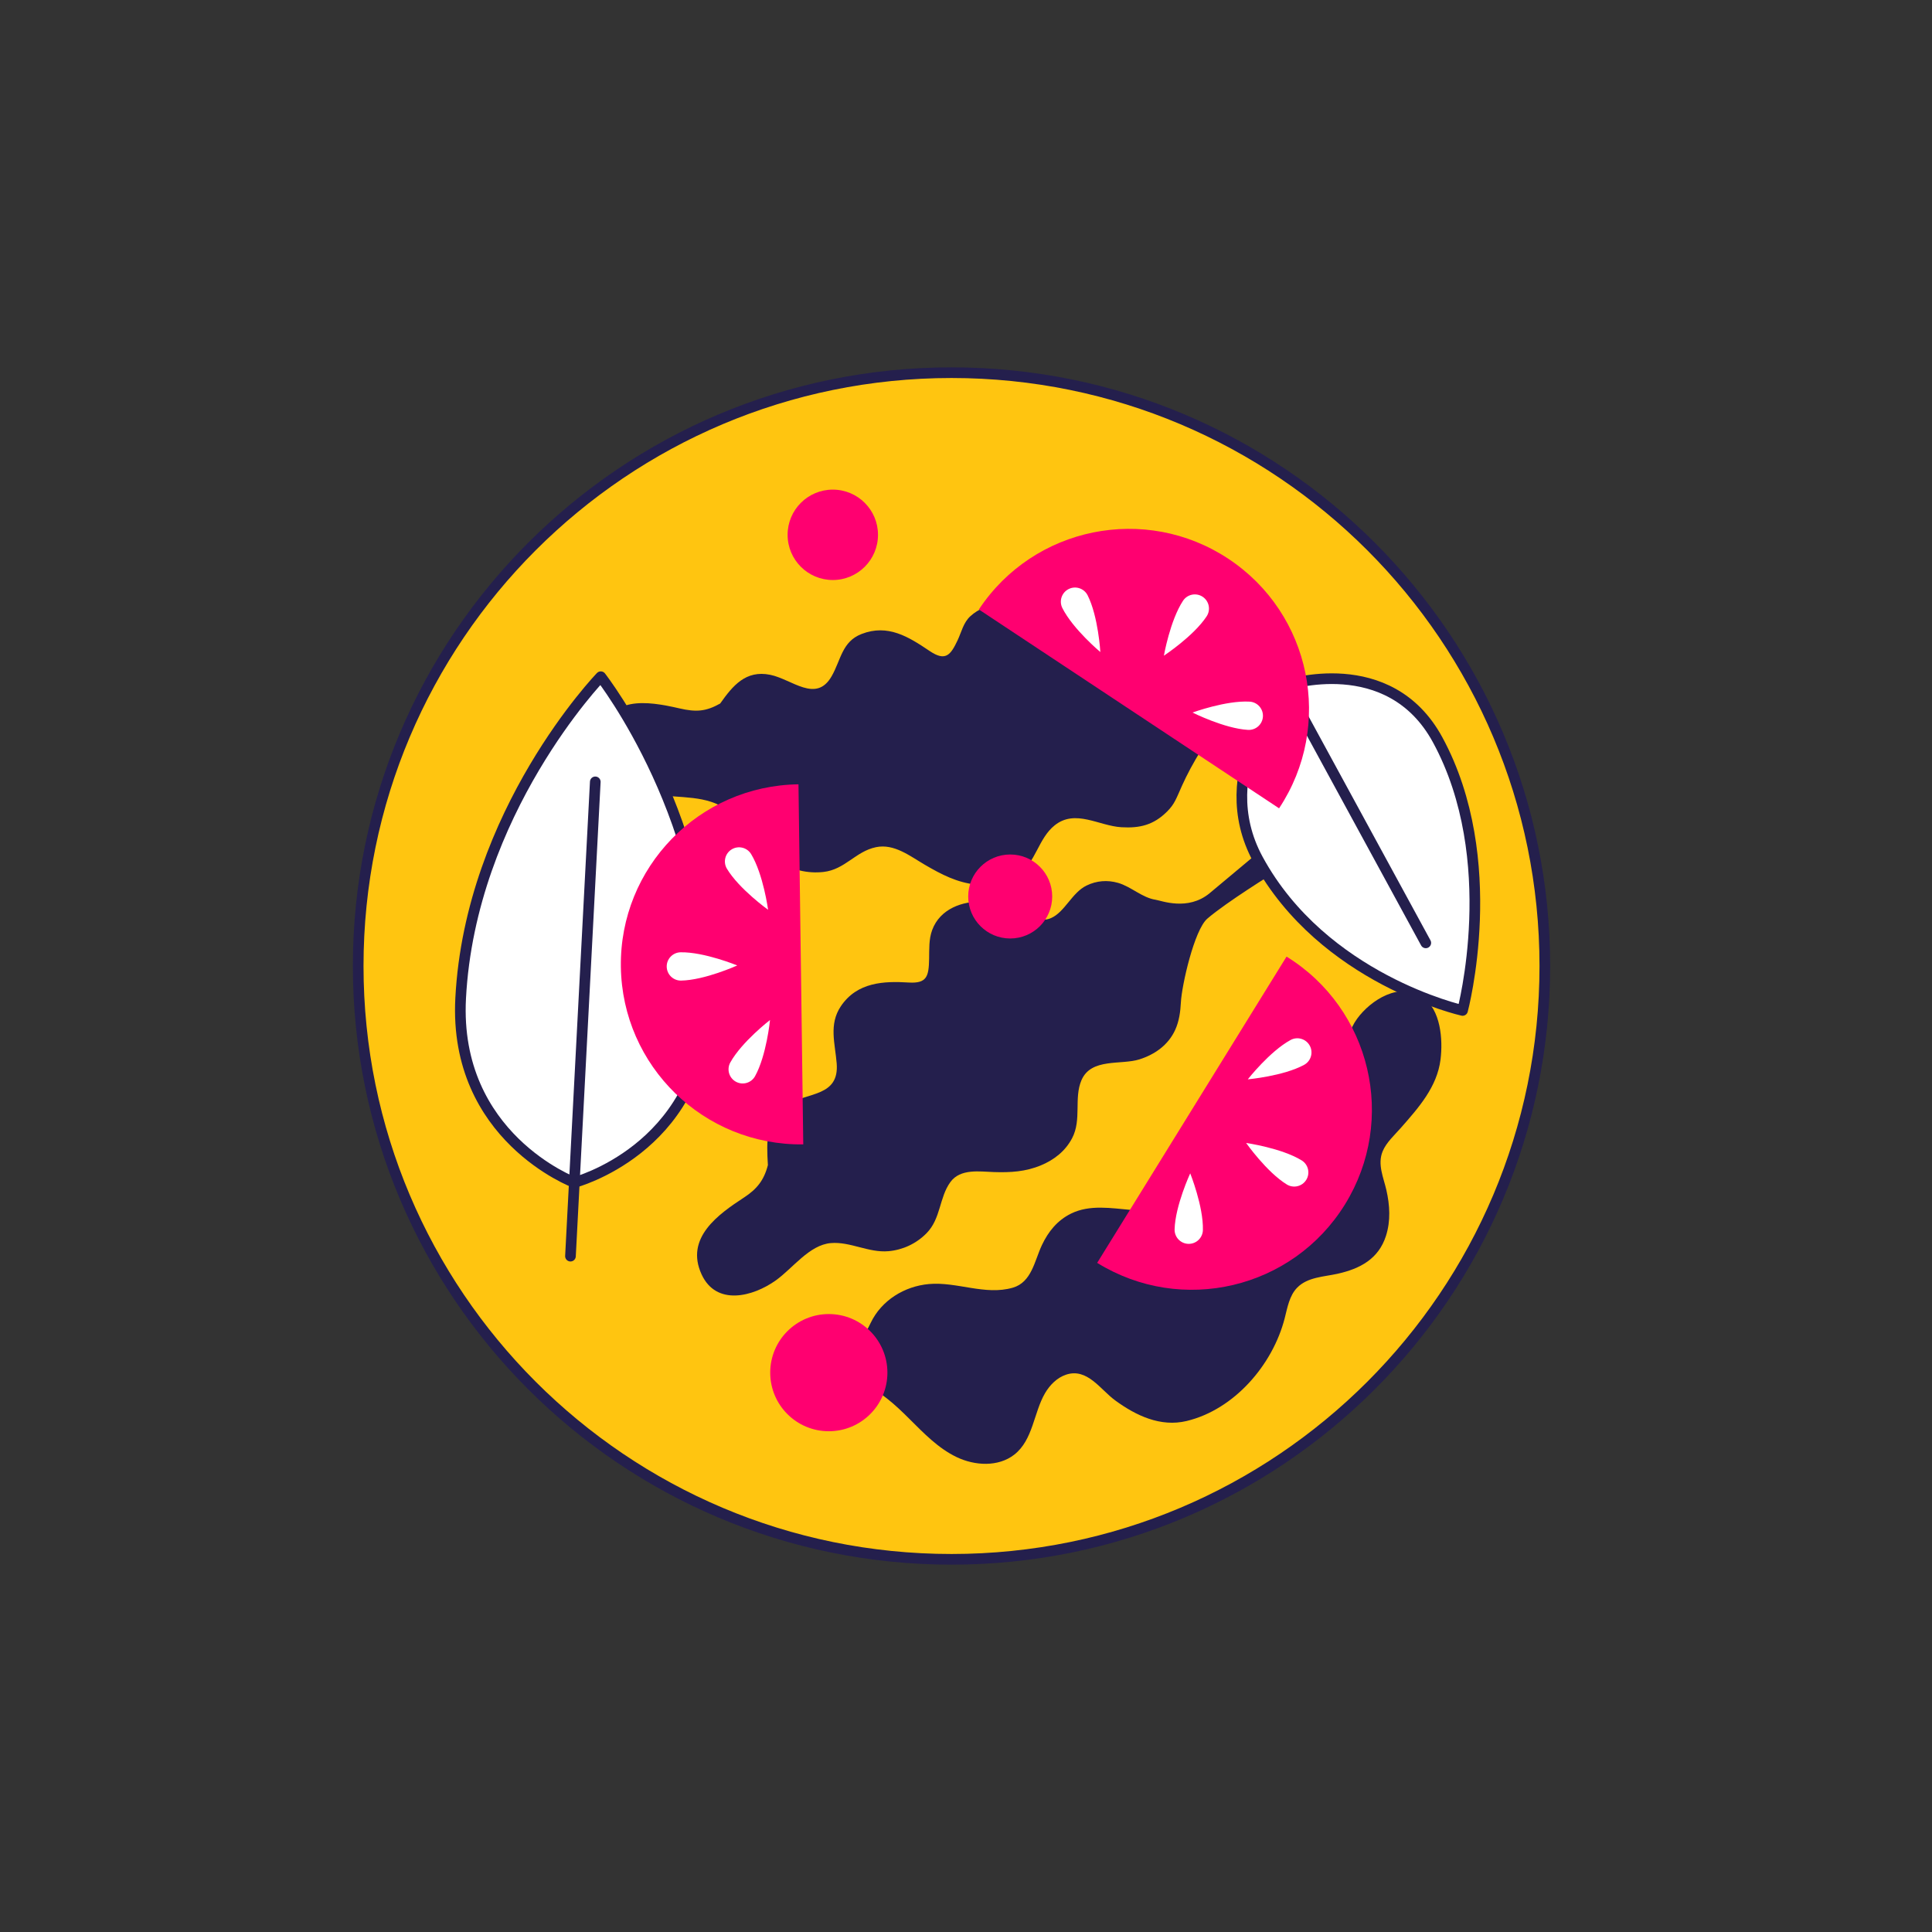 <svg xmlns="http://www.w3.org/2000/svg" viewBox="0 0 400 400" width="400" height="400" preserveAspectRatio="xMidYMid meet" style="width: 100%; height: 100%; transform: translate3d(0px, 0px, 0px);"><rect x="0" y="0" width="400" height="400" fill="#333333" stroke="none"/><defs><clipPath id="__lottie_element_22"><rect width="400" height="400" x="0" y="0"></rect></clipPath></defs><g clip-path="url(#__lottie_element_22)"><g style="display: none;"><g><path></path></g></g><g transform="matrix(1,0,0,1,68.645,60.52)" opacity="1" style="display: block;"><g opacity="1" transform="matrix(1,0,0,1,128.355,139.48)"><path fill="rgb(255,197,16)" fill-opacity="1" d=" M122.84,0 C122.84,67.843 67.843,122.84 0,122.84 C-67.842,122.84 -122.84,67.843 -122.84,0 C-122.84,-67.842 -67.842,-122.84 0,-122.84 C67.843,-122.84 122.84,-67.842 122.84,0z"></path><path stroke-linecap="round" stroke-linejoin="round" fill-opacity="0" stroke="rgb(36,31,77)" stroke-opacity="1" stroke-width="2.206" d=" M122.84,0 C122.84,67.843 67.843,122.84 0,122.84 C-67.842,122.84 -122.84,67.843 -122.84,0 C-122.84,-67.842 -67.842,-122.84 0,-122.84 C67.843,-122.84 122.84,-67.842 122.84,0z"></path></g></g><g transform="matrix(1,0,0,1,68.645,60.522)" opacity="1" style="display: block;"><g opacity="1" transform="matrix(1,0,0,1,162.134,192.953)"><path fill="rgb(36,31,77)" fill-opacity="1" d=" M63.773,-47.025 C59.073,-50.276 53.053,-46.478 50.195,-42.559 C47.162,-38.4 47.133,-31.19 42.893,-28.079 C39.791,-25.803 34.907,-27.514 31.309,-27.057 C28.083,-26.647 25.128,-24.949 22.597,-22.977 C20.751,-21.54 19.212,-19.865 18.357,-17.66 C16.911,-13.932 17.852,-9.5 15.07,-6.285 C8.763,1.004 -1.266,-6.058 -9.059,-2.201 C-11.873,-0.808 -13.738,1.505 -15.061,4.305 C-16.595,7.551 -17.169,11.995 -21.098,13.13 C-26.811,14.781 -32.667,11.855 -38.447,12.371 C-43.521,12.824 -48.265,15.734 -50.507,20.402 C-51.866,23.231 -52.862,24.841 -56.166,24.673 C-59.788,24.491 -63.412,24.109 -67.011,23.684 C-67.561,25.956 -67.884,28.286 -67.977,30.622 C-65.175,30.946 -62.374,31.269 -59.571,31.593 C-57.189,31.869 -54.781,32.15 -52.527,32.971 C-48.588,34.408 -45.424,37.373 -42.455,40.333 C-39.485,43.293 -36.504,46.387 -32.722,48.199 C-28.941,50.01 -24.1,50.275 -20.792,47.699 C-16.878,44.651 -16.773,38.977 -14.408,34.956 C-13.407,33.254 -11.927,31.757 -10.053,31.133 C-5.683,29.679 -2.945,34.229 0.087,36.449 C4.377,39.59 9.474,42.032 14.898,40.729 C24.793,38.351 32.726,29.076 35.197,19.479 C35.774,17.237 36.166,14.787 37.781,13.128 C39.929,10.922 43.324,10.875 46.148,10.245 C50.779,9.211 54.644,7.183 56.173,2.393 C57.168,-0.721 56.97,-3.956 56.253,-7.103 C55.662,-9.702 54.379,-12.406 55.48,-15.1 C56.228,-16.933 58,-18.529 59.281,-19.99 C62.921,-24.139 66.763,-28.424 67.469,-34.128 C67.977,-38.229 67.53,-44.427 63.773,-47.025z"></path></g></g><g transform="matrix(1,0,-0,1,68.646,60.52)" opacity="1" style="display: block;"><g opacity="1" transform="matrix(1,0,0,1,119.826,93.486)"><path fill="rgb(36,31,77)" fill-opacity="1" d=" M58.904,-12.552 C58.325,-13.145 57.847,-13.813 57.166,-14.316 C56.041,-15.147 55.16,-16.276 54.127,-17.215 C52.367,-18.817 50.518,-20.447 48.416,-21.57 C47.352,-22.138 46.039,-22.097 44.822,-21.958 C41.561,-21.586 39.069,-18.378 35.783,-18.256 C32.993,-18.152 31.819,-20.709 30.025,-22.5 C28.232,-24.291 26.349,-26.165 23.928,-27.286 C19.993,-29.109 15.855,-29.508 12.455,-26.448 C10.982,-25.123 10.59,-23.132 9.779,-21.422 C8.342,-18.391 7.3,-16.996 4.007,-19.219 C-0.408,-22.198 -4.658,-24.851 -10.087,-22.748 C-14.148,-21.175 -14.351,-17.406 -16.275,-14.025 C-19.5,-8.353 -24.475,-13.37 -28.998,-14.293 C-34.072,-15.327 -36.754,-12.046 -39.369,-8.349 C-42.324,-6.68 -44.368,-6.55 -47.811,-7.345 C-54.576,-8.906 -62.468,-10.036 -64.247,-1.509 C-65.792,5.899 -59.105,9.316 -52.635,10.464 C-47.785,11.325 -42.09,10.51 -37.817,13.768 C-33.984,16.69 -31.408,21.359 -27.451,24.144 C-24.622,26.136 -21.23,26.887 -17.982,26.524 C-13.504,26.022 -11.353,22.28 -7.115,21.394 C-3.352,20.607 -0.045,23.254 2.992,25.026 C6.544,27.099 9.645,28.696 13.602,29.141 C16.854,29.508 19.721,28.994 22.318,27.159 C26.011,24.551 26.477,19.597 29.895,16.865 C34.16,13.455 39.04,16.986 43.699,17.264 C47.521,17.492 50.369,16.806 53.179,13.998 C54.747,12.429 55.049,11.327 56.264,8.631 C58.217,4.297 61.814,-2.022 65.792,-5.506 C63.482,-7.88 61.202,-10.198 58.904,-12.552z"></path></g></g><g transform="matrix(1,0,-0,1,68.648,60.518)" opacity="1" style="display: block;"><g opacity="1" transform="matrix(1,0,0,1,134.089,162.804)"><path fill="rgb(36,31,77)" fill-opacity="1" d=" M21.174,0.309 C23.185,-4.344 29.374,-2.776 33.195,-3.997 C36.329,-4.999 39.14,-6.936 40.583,-10.117 C41.389,-11.892 41.654,-13.861 41.753,-15.798 C41.928,-19.266 44.514,-30.786 47.224,-33.124 C51.221,-36.569 60.98,-42.583 60.98,-42.583 C60.98,-42.583 60.076,-45.533 58.141,-47.12 C55.865,-45.223 48.674,-39.196 47.704,-38.393 C43.195,-34.661 37.705,-36.86 36.527,-37.036 C33.754,-37.447 31.451,-39.756 28.738,-40.535 C26.547,-41.164 24.312,-40.993 22.224,-39.982 C19.19,-38.512 17.735,-34.504 14.868,-33.244 C12.432,-32.173 10.389,-33.938 8.082,-34.946 C5.762,-35.96 3.241,-36.571 0.706,-36.652 C-3.416,-36.783 -8.099,-35.209 -9.74,-30.77 C-10.45,-28.847 -10.335,-26.798 -10.374,-24.791 C-10.444,-21.234 -10.792,-19.665 -14.593,-19.902 C-19.688,-20.219 -25.274,-20.014 -28.65,-14.988 C-31.177,-11.227 -29.841,-7.276 -29.51,-3.165 C-28.954,3.729 -35.461,2.789 -39.637,5.317 C-44.322,8.153 -44.022,13.087 -43.754,17.904 C-44.564,21.041 -46.024,22.859 -48.695,24.606 C-53.94,28.039 -60.98,32.942 -57.48,40.529 C-54.439,47.121 -46.867,45.161 -42.124,41.775 C-38.569,39.236 -35.181,34.429 -30.727,34.045 C-26.731,33.7 -22.907,36.083 -18.796,35.725 C-15.858,35.468 -13.046,34.185 -10.893,31.99 C-7.925,28.962 -8.293,24.597 -5.965,21.406 C-3.898,18.572 0.106,19.25 3.031,19.342 C6.451,19.451 9.594,19.287 12.842,17.921 C15.51,16.798 17.832,15.012 19.242,12.312 C21.248,8.473 19.564,4.038 21.174,0.309z"></path></g></g><g transform="matrix(1,0,0,1,68.645,60.52)" opacity="1" style="display: block;"><g opacity="1" transform="matrix(1,0,0,1,103.778,50.208)"><path fill="rgb(255,0,112)" fill-opacity="1" d=" M9.357,-0.001 C9.357,5.167 5.167,9.357 -0.001,9.357 C-5.168,9.357 -9.357,5.167 -9.357,-0.001 C-9.357,-5.168 -5.168,-9.357 -0.001,-9.357 C5.167,-9.357 9.357,-5.168 9.357,-0.001z"></path></g></g><g transform="matrix(1,0,-0,1,68.65,60.522)" opacity="1" style="display: block;"><g opacity="1" transform="matrix(1,0,0,1,140.501,125.086)"><path fill="rgb(255,0,112)" fill-opacity="1" d=" M8.696,-0.001 C8.696,4.802 4.803,8.695 0,8.695 C-4.803,8.695 -8.696,4.802 -8.696,-0.001 C-8.696,-4.804 -4.803,-8.695 0,-8.695 C4.803,-8.695 8.696,-4.804 8.696,-0.001z"></path></g></g><g transform="matrix(1,0,0,1,68.643,60.514)" opacity="1" style="display: block;"><g opacity="1" transform="matrix(1,0,0,1,102.954,223.679)"><path fill="rgb(255,0,112)" fill-opacity="1" d=" M12.131,0 C12.131,6.7 6.7,12.131 0,12.131 C-6.7,12.131 -12.131,6.7 -12.131,0 C-12.131,-6.699 -6.7,-12.131 0,-12.131 C6.7,-12.131 12.131,-6.699 12.131,0z"></path></g></g><g transform="matrix(1,0,-0,1,5.54,-0.829)" opacity="1" style="display: block;"><g opacity="1" transform="matrix(1,0,0,1,68.645,60.52)"><g opacity="1" transform="matrix(1,0,0,1,206.593,112.262)"><path fill="rgb(255,255,255)" fill-opacity="1" d=" M-20.322,5.993 C-30.366,-12.458 -14.608,-30.059 -14.608,-30.059 C-14.608,-30.059 6.818,-37.25 16.862,-18.799 C30.366,6.012 22.031,37.249 22.031,37.249 C22.031,37.249 -6.817,30.803 -20.322,5.993z"></path><path stroke-linecap="round" stroke-linejoin="round" fill-opacity="0" stroke="rgb(36,31,77)" stroke-opacity="1" stroke-width="2.206" d=" M-20.322,5.993 C-30.366,-12.458 -14.608,-30.059 -14.608,-30.059 C-14.608,-30.059 6.818,-37.25 16.862,-18.799 C30.366,6.012 22.031,37.249 22.031,37.249 C22.031,37.249 -6.817,30.803 -20.322,5.993z"></path></g></g><g opacity="1" transform="matrix(1,0,0,1,68.645,60.521)"><g opacity="1" transform="matrix(1,0,0,1,203.828,103.959)"><path fill="rgb(255,255,255)" fill-opacity="1" d=" M17.18,31.56 C17.18,31.56 -17.18,-31.56 -17.18,-31.56"></path><path stroke-linecap="round" stroke-linejoin="round" fill-opacity="0" stroke="rgb(36,31,77)" stroke-opacity="1" stroke-width="2.206" d=" M17.18,31.56 C17.18,31.56 -17.18,-31.56 -17.18,-31.56"></path></g></g></g><g transform="matrix(1,0,0,1,0,0.001)" opacity="1" style="display: block;"><g opacity="1" transform="matrix(1,0,0,1,68.645,60.52)"><g opacity="1" transform="matrix(1,0,0,1,170.78,75.321)"><path fill="rgb(255,0,112)" fill-opacity="1" d=" M25.394,31.512 C25.394,31.512 -36.761,-9.657 -36.761,-9.657 C-25.394,-26.819 -2.259,-31.512 14.902,-20.145 C32.063,-8.778 36.761,14.351 25.394,31.512z"></path></g></g><g opacity="1" transform="matrix(1,0,0,1,68.645,60.521)"><g opacity="1" transform="matrix(1,0,0,1,185.587,87.576)"><path fill="rgb(255,255,255)" fill-opacity="1" d=" M-7.335,-0.574 C-7.335,-0.574 -0.739,2.738 4.151,3.018 C5.766,3.11 7.15,1.876 7.243,0.262 C7.335,-1.353 6.101,-2.739 4.486,-2.831 C-0.404,-3.111 -7.335,-0.574 -7.335,-0.574z"></path></g></g><g opacity="1" transform="matrix(1,0,0,1,68.645,60.52)"><g opacity="1" transform="matrix(1,0,0,1,177.197,68.684)"><path fill="rgb(255,255,255)" fill-opacity="1" d=" M-4.87,6.547 C-4.87,6.547 1.295,2.491 3.983,-1.603 C4.87,-2.956 4.493,-4.771 3.141,-5.659 C1.789,-6.547 -0.027,-6.171 -0.915,-4.818 C-3.602,-0.724 -4.87,6.547 -4.87,6.547z"></path></g></g><g opacity="1" transform="matrix(1,0,0,1,68.645,60.52)"><g opacity="1" transform="matrix(1,0,0,1,154.875,67.594)"><path fill="rgb(255,255,255)" fill-opacity="1" d=" M4.296,6.885 C4.296,6.885 3.866,-0.483 1.664,-4.858 C0.936,-6.303 -0.825,-6.885 -2.27,-6.157 C-3.715,-5.429 -4.296,-3.669 -3.569,-2.224 C-1.367,2.151 4.296,6.885 4.296,6.885z"></path></g></g></g><g transform="matrix(1,0,-0,1,0.003,-0.001)" opacity="1" style="display: block;"><g opacity="1" transform="matrix(1,0,0,1,68.645,60.52)"><g opacity="1" transform="matrix(1,0,0,1,189.575,174.651)"><path fill="rgb(255,0,112)" fill-opacity="1" d=" M-31.065,26.292 C-31.065,26.292 8.143,-37.117 8.143,-37.117 C25.652,-26.292 31.065,-3.315 20.239,14.192 C9.414,31.7 -13.557,37.118 -31.065,26.292z"></path></g></g><g opacity="1" transform="matrix(1,0,0,1,68.645,60.52)"><g opacity="1" transform="matrix(1,0,0,1,177.512,189.731)"><path fill="rgb(255,255,255)" fill-opacity="1" d=" M0.261,-7.32 C0.261,-7.32 -2.844,-0.623 -2.971,4.273 C-3.013,5.89 -1.737,7.235 -0.119,7.277 C1.498,7.32 2.844,6.042 2.886,4.425 C3.013,-0.471 0.261,-7.32 0.261,-7.32z"></path></g></g><g opacity="1" transform="matrix(1,0,0,1,68.645,60.52)"><g opacity="1" transform="matrix(1,0,0,1,196,180.84)"><path fill="rgb(255,255,255)" fill-opacity="1" d=" M-6.648,-4.72 C-6.648,-4.72 -2.401,1.317 1.776,3.875 C3.155,4.72 4.958,4.287 5.804,2.907 C6.648,1.528 6.215,-0.276 4.836,-1.12 C0.659,-3.679 -6.648,-4.72 -6.648,-4.72z"></path></g></g><g opacity="1" transform="matrix(1,0,0,1,68.645,60.52)"><g opacity="1" transform="matrix(1,0,0,1,196.496,158.489)"><path fill="rgb(255,255,255)" fill-opacity="1" d=" M-6.801,4.458 C-6.801,4.458 0.55,3.799 4.854,1.461 C6.276,0.689 6.801,-1.089 6.029,-2.511 C5.257,-3.932 3.478,-4.459 2.057,-3.688 C-2.247,-1.35 -6.801,4.458 -6.801,4.458z"></path></g></g></g><g transform="matrix(1,0,0,1,0,0)" opacity="1" style="display: block;"><g opacity="1" transform="matrix(1,0,0,1,68.645,60.52)"><g opacity="1" transform="matrix(1,0,0,1,52.446,131.943)"><path fill="rgb(255,255,255)" fill-opacity="1" d=" M25.199,16.884 C23.697,45.589 -2.185,52.357 -2.185,52.357 C-2.185,52.357 -27.219,42.926 -25.717,14.221 C-23.698,-24.376 3.294,-52.357 3.294,-52.357 C3.294,-52.357 27.219,-21.713 25.199,16.884z"></path><path stroke-linecap="round" stroke-linejoin="round" fill-opacity="0" stroke="rgb(36,31,77)" stroke-opacity="1" stroke-width="2.206" d=" M25.199,16.884 C23.697,45.589 -2.185,52.357 -2.185,52.357 C-2.185,52.357 -27.219,42.926 -25.717,14.221 C-23.698,-24.376 3.294,-52.357 3.294,-52.357 C3.294,-52.357 27.219,-21.713 25.199,16.884z"></path></g></g><g opacity="1" transform="matrix(1,0,0,1,68.645,60.521)"><g opacity="1" transform="matrix(1,0,0,1,52.033,150.453)"><path fill="rgb(255,255,255)" fill-opacity="1" d=" M2.569,-49.099 C2.569,-49.099 -2.569,49.099 -2.569,49.099"></path><path stroke-linecap="round" stroke-linejoin="round" fill-opacity="0" stroke="rgb(36,31,77)" stroke-opacity="1" stroke-width="2.206" d=" M2.569,-49.099 C2.569,-49.099 -2.569,49.099 -2.569,49.099"></path></g></g></g><g transform="matrix(1,0,0,1,0.001,0.001)" opacity="1" style="display: block;"><g opacity="1" transform="matrix(1,0,0,1,68.645,60.521)"><g opacity="1" transform="matrix(1,0,0,1,78.642,139.272)"><path fill="rgb(255,0,112)" fill-opacity="1" d=" M18.029,-37.41 C18.029,-37.41 19.019,37.137 19.019,37.137 C-1.564,37.41 -18.472,20.938 -18.745,0.355 C-19.019,-20.228 -2.554,-37.137 18.029,-37.41z"></path></g></g><g opacity="1" transform="matrix(1,0,0,1,68.645,60.52)"><g opacity="1" transform="matrix(1,0,0,1,85.701,121.165)"><path fill="rgb(255,255,255)" fill-opacity="1" d=" M4.678,6.674 C4.678,6.674 3.699,-0.64 1.176,-4.839 C0.343,-6.225 -1.457,-6.674 -2.843,-5.841 C-4.23,-5.008 -4.678,-3.208 -3.845,-1.821 C-1.322,2.377 4.678,6.674 4.678,6.674z"></path></g></g><g opacity="1" transform="matrix(1,0,0,1,68.645,60.52)"><g opacity="1" transform="matrix(1,0,0,1,76.676,139.541)"><path fill="rgb(255,255,255)" fill-opacity="1" d=" M7.314,-0.176 C7.314,-0.176 0.489,-2.986 -4.408,-2.9 C-6.025,-2.871 -7.314,-1.536 -7.286,0.081 C-7.257,1.698 -5.923,2.986 -4.306,2.958 C0.591,2.872 7.314,-0.176 7.314,-0.176z"></path></g></g><g opacity="1" transform="matrix(1,0,0,1,68.645,60.52)"><g opacity="1" transform="matrix(1,0,0,1,86.276,157.438)"><path fill="rgb(255,255,255)" fill-opacity="1" d=" M4.502,-6.778 C4.502,-6.778 -1.344,-2.272 -3.718,2.012 C-4.502,3.426 -3.991,5.209 -2.576,5.993 C-1.162,6.778 0.621,6.266 1.405,4.852 C3.78,0.568 4.502,-6.778 4.502,-6.778z"></path></g></g></g><g transform="matrix(0.984,0.178,-0.178,0.984,38.833,-32.433)" opacity="1" style="display: none;"><g opacity="1" transform="matrix(1,0,0,1,-204.071,57.994)"><g opacity="1" transform="matrix(1,0,0,1,389.02,118.568)"><path stroke-linecap="round" stroke-linejoin="round" fill-opacity="0" stroke="rgb(36,31,77)" stroke-opacity="1" stroke-width="2.206" d="M0 0"></path></g></g><g opacity="1" transform="matrix(1,0,0,1,-204.071,57.994)"><g opacity="1" transform="matrix(0,0,0,0,365.739,167.932)"><path fill="rgb(36,31,77)" fill-opacity="1" d=" M2.558,2.806 C1.008,4.219 -1.394,4.108 -2.807,2.557 C-4.22,1.007 -4.108,-1.395 -2.558,-2.807 C-1.008,-4.22 1.394,-4.109 2.807,-2.558 C4.22,-1.008 4.108,1.394 2.558,2.806z"></path><path stroke-linecap="round" stroke-linejoin="round" fill-opacity="0" stroke="rgb(36,31,77)" stroke-opacity="1" stroke-width="2.206" d=" M2.558,2.806 C1.008,4.219 -1.394,4.108 -2.807,2.557 C-4.22,1.007 -4.108,-1.395 -2.558,-2.807 C-1.008,-4.22 1.394,-4.109 2.807,-2.558 C4.22,-1.008 4.108,1.394 2.558,2.806z"></path></g></g><g opacity="1" transform="matrix(1,0,0,1,-204.07,57.994)"><g opacity="1" transform="matrix(0,0,0,0,431.434,77.2)"><path fill="rgb(36,31,77)" fill-opacity="1" d=" M2.011,2.206 C0.792,3.316 -1.095,3.228 -2.205,2.01 C-3.316,0.792 -3.229,-1.096 -2.011,-2.206 C-0.792,-3.316 1.095,-3.229 2.205,-2.011 C3.316,-0.792 3.229,1.096 2.011,2.206z"></path><path stroke-linecap="round" stroke-linejoin="round" fill-opacity="0" stroke="rgb(36,31,77)" stroke-opacity="1" stroke-width="2.206" d=" M2.011,2.206 C0.792,3.316 -1.095,3.228 -2.205,2.01 C-3.316,0.792 -3.229,-1.096 -2.011,-2.206 C-0.792,-3.316 1.095,-3.229 2.205,-2.011 C3.316,-0.792 3.229,1.096 2.011,2.206z"></path></g></g></g><g transform="matrix(0,0,0,0,155.06,237.483)" opacity="1" style="display: none;"><g opacity="1" transform="matrix(1,0,0,1,347.432,127.287)"><path fill="rgb(255,0,112)" fill-opacity="1" d=" M9.724,0 C9.724,5.37 5.369,9.724 -0.001,9.724 C-5.371,9.724 -9.724,5.37 -9.724,0 C-9.724,-5.37 -5.371,-9.724 -0.001,-9.724 C5.369,-9.724 9.724,-5.37 9.724,0z"></path></g></g><g transform="matrix(0,0,0,0,279.695,141.857)" opacity="1" style="display: none;"><g opacity="1" transform="matrix(1,0,0,1,497.741,172.956)"><path fill="rgb(255,0,112)" fill-opacity="1" d=" M9.724,0 C9.724,5.37 5.369,9.724 -0.001,9.724 C-5.371,9.724 -9.724,5.37 -9.724,0 C-9.724,-5.37 -5.371,-9.724 -0.001,-9.724 C5.369,-9.724 9.724,-5.37 9.724,0z"></path></g></g><g transform="matrix(0,0,0,0,239.323,285.855)" opacity="1" style="display: none;"><g opacity="1" transform="matrix(1,0,0,1,357.156,223.96)"><path fill="rgb(255,0,112)" fill-opacity="1" d=" M7.476,-0.001 C7.476,4.128 4.129,7.477 0,7.477 C-4.129,7.477 -7.476,4.128 -7.476,-0.001 C-7.476,-4.129 -4.129,-7.477 0,-7.477 C4.129,-7.477 7.476,-4.129 7.476,-0.001z"></path></g></g><g transform="matrix(0,0,0,0,144.224,214.4)" opacity="1" style="display: none;"><g opacity="1" transform="matrix(1,0,0,1,359.892,105.039)"><path fill="rgb(255,0,112)" fill-opacity="1" d=" M4.74,0 C4.74,2.617 2.617,4.739 -0.001,4.739 C-2.618,4.739 -4.74,2.617 -4.74,0 C-4.74,-2.618 -2.618,-4.739 -0.001,-4.739 C2.617,-4.739 4.74,-2.618 4.74,0z"></path></g></g><g transform="matrix(0,0,0,0,291.383,163.711)" opacity="1" style="display: none;"><g opacity="1" transform="matrix(1,0,0,1,486.775,195.182)"><path fill="rgb(255,0,112)" fill-opacity="1" d=" M4.74,0 C4.74,2.617 2.617,4.739 -0.001,4.739 C-2.618,4.739 -4.74,2.617 -4.74,0 C-4.74,-2.617 -2.618,-4.739 -0.001,-4.739 C2.617,-4.739 4.74,-2.617 4.74,0z"></path></g></g><g transform="matrix(0.984,0.178,-0.178,0.984,38.833,-32.433)" opacity="1" style="display: none;"><g opacity="1" transform="matrix(1,0,0,1,-204.071,57.994)"><g opacity="1" transform="matrix(1,0,0,1,350.724,147.543)"><path stroke-linecap="round" stroke-linejoin="round" fill-opacity="0" stroke="rgb(36,31,77)" stroke-opacity="1" stroke-width="2.206" d="M0 0"></path></g></g><g opacity="1" transform="matrix(0,0,0,0,191.239,294.489)"><g opacity="1" transform="matrix(1,0,0,1,395.314,236.497)"><path fill="rgb(36,31,77)" fill-opacity="1" d=" M6.147,0 C6.147,3.395 3.394,6.146 -0.001,6.146 C-3.396,6.146 -6.147,3.395 -6.147,0 C-6.147,-3.396 -3.396,-6.146 -0.001,-6.146 C3.394,-6.146 6.147,-3.396 6.147,0z"></path><path stroke-linecap="round" stroke-linejoin="round" fill-opacity="0" stroke="rgb(36,31,77)" stroke-opacity="1" stroke-width="2.206" d=" M6.147,0 C6.147,3.395 3.394,6.146 -0.001,6.146 C-3.396,6.146 -6.147,3.395 -6.147,0 C-6.147,-3.396 -3.396,-6.146 -0.001,-6.146 C3.394,-6.146 6.147,-3.396 6.147,0z"></path></g></g><g opacity="1" transform="matrix(0,0,0,0,154.314,116.98)"><g opacity="1" transform="matrix(1,0,0,1,358.388,58.986)"><path fill="rgb(36,31,77)" fill-opacity="1" d=" M4.831,0 C4.831,2.668 2.667,4.831 -0.001,4.831 C-2.669,4.831 -4.831,2.668 -4.831,0 C-4.831,-2.668 -2.669,-4.831 -0.001,-4.831 C2.667,-4.831 4.831,-2.668 4.831,0z"></path><path stroke-linecap="round" stroke-linejoin="round" fill-opacity="0" stroke="rgb(36,31,77)" stroke-opacity="1" stroke-width="2.206" d=" M4.831,0 C4.831,2.668 2.667,4.831 -0.001,4.831 C-2.669,4.831 -4.831,2.668 -4.831,0 C-4.831,-2.668 -2.669,-4.831 -0.001,-4.831 C2.667,-4.831 4.831,-2.668 4.831,0z"></path></g></g></g><g transform="matrix(0.984,0.178,-0.178,0.984,38.833,-32.433)" opacity="1" style="display: none;"><g opacity="1" transform="matrix(1,0,0,1,-204.07,57.994)"><g opacity="1" transform="matrix(1,0,0,1,427.252,159.09)"><path stroke-linecap="round" stroke-linejoin="round" fill-opacity="0" stroke="rgb(36,31,77)" stroke-opacity="1" stroke-width="2.206" d="M0 0"></path></g></g><g opacity="1" transform="matrix(1,0,0,1,-204.071,57.994)"><g opacity="1" transform="matrix(0,0,0,0,489.457,102.682)"><path fill="rgb(36,31,77)" fill-opacity="1" d=" M-1.825,-5.101 C0.992,-6.109 4.093,-4.642 5.101,-1.825 C6.109,0.993 4.642,4.093 1.825,5.101 C-0.992,6.109 -4.093,4.642 -5.101,1.825 C-6.109,-0.992 -4.642,-4.093 -1.825,-5.101z"></path><path stroke-linecap="round" stroke-linejoin="round" fill-opacity="0" stroke="rgb(36,31,77)" stroke-opacity="1" stroke-width="2.206" d=" M-1.825,-5.101 C0.992,-6.109 4.093,-4.642 5.101,-1.825 C6.109,0.993 4.642,4.093 1.825,5.101 C-0.992,6.109 -4.093,4.642 -5.101,1.825 C-6.109,-0.992 -4.642,-4.093 -1.825,-5.101z"></path></g></g><g opacity="1" transform="matrix(1,0,0,1,-204.071,57.994)"><g opacity="1" transform="matrix(0,0,0,0,353.106,186.031)"><path fill="rgb(36,31,77)" fill-opacity="1" d=" M-1.434,-4.009 C0.78,-4.802 3.217,-3.649 4.009,-1.435 C4.801,0.779 3.649,3.217 1.435,4.009 C-0.78,4.801 -3.217,3.649 -4.009,1.435 C-4.801,-0.779 -3.648,-3.217 -1.434,-4.009z"></path><path stroke-linecap="round" stroke-linejoin="round" fill-opacity="0" stroke="rgb(36,31,77)" stroke-opacity="1" stroke-width="2.206" d=" M-1.434,-4.009 C0.78,-4.802 3.217,-3.649 4.009,-1.435 C4.801,0.779 3.649,3.217 1.435,4.009 C-0.78,4.801 -3.217,3.649 -4.009,1.435 C-4.801,-0.779 -3.648,-3.217 -1.434,-4.009z"></path></g></g></g><g transform="matrix(0,0,0,0,142.851,172.423)" opacity="1" style="display: none;"><g opacity="1" transform="matrix(1,0,0,1,-204.071,57.994)"><g opacity="1" transform="matrix(1,0,0,1,305.282,130.181)"><path fill="rgb(255,255,255)" fill-opacity="1" d=" M-10.628,10.628 C-10.628,10.628 -10.628,10.628 -10.628,10.628 C-10.628,-1.111 -1.112,-10.628 10.628,-10.628 C10.628,1.111 1.112,10.628 -10.628,10.628z"></path><path stroke-linecap="round" stroke-linejoin="round" fill-opacity="0" stroke="rgb(36,31,77)" stroke-opacity="1" stroke-width="2.206" d=" M-10.628,10.628 C-10.628,10.628 -10.628,10.628 -10.628,10.628 C-10.628,-1.111 -1.112,-10.628 10.628,-10.628 C10.628,1.111 1.112,10.628 -10.628,10.628z"></path></g></g><g opacity="1" transform="matrix(1,0,0,1,-204.071,57.994)"><g opacity="1" transform="matrix(1,0,0,1,305.282,108.925)"><path fill="rgb(255,255,255)" fill-opacity="1" d=" M-10.628,-10.629 C-10.628,-10.629 -10.628,-10.629 -10.628,-10.629 C1.112,-10.629 10.628,-1.111 10.628,10.629 C-1.112,10.629 -10.628,1.11 -10.628,-10.629z"></path><path stroke-linecap="round" stroke-linejoin="round" fill-opacity="0" stroke="rgb(36,31,77)" stroke-opacity="1" stroke-width="2.206" d=" M-10.628,-10.629 C-10.628,-10.629 -10.628,-10.629 -10.628,-10.629 C1.112,-10.629 10.628,-1.111 10.628,10.629 C-1.112,10.629 -10.628,1.11 -10.628,-10.629z"></path></g></g><g opacity="1" transform="matrix(1,0,0,1,-204.071,57.994)"><g opacity="1" transform="matrix(1,0,0,1,329.051,122.653)"><path stroke-linecap="round" stroke-linejoin="round" fill-opacity="0" stroke="rgb(36,31,77)" stroke-opacity="1" stroke-width="2.206" d=" M-13.141,-3.1 C-13.141,-3.1 -12.971,-3.1 -12.971,-3.1 C-3.902,-3.1 5.04,-0.977 13.141,3.1"></path></g></g></g><g transform="matrix(0,0,0,0,263.131,244.739)" opacity="1" style="display: none;"><g opacity="1" transform="matrix(1,0,0,1,-204.071,57.994)"><g opacity="1" transform="matrix(1,0,0,1,496.564,145.214)"><path fill="rgb(255,255,255)" fill-opacity="1" d=" M-7.215,-13.186 C-7.215,-13.186 -7.215,-13.186 -7.215,-13.186 C4.052,-9.888 10.513,1.918 7.215,13.186 C-4.052,9.888 -10.512,-1.918 -7.215,-13.186z"></path><path stroke-linecap="round" stroke-linejoin="round" fill-opacity="0" stroke="rgb(36,31,77)" stroke-opacity="1" stroke-width="2.206" d=" M-7.215,-13.186 C-7.215,-13.186 -7.215,-13.186 -7.215,-13.186 C4.052,-9.888 10.513,1.918 7.215,13.186 C-4.052,9.888 -10.512,-1.918 -7.215,-13.186z"></path></g></g><g opacity="1" transform="matrix(1,0,0,1,-204.071,57.994)"><g opacity="1" transform="matrix(1,0,0,1,516.964,151.185)"><path fill="rgb(255,255,255)" fill-opacity="1" d=" M13.186,-7.215 C13.186,-7.215 13.186,-7.215 13.186,-7.215 C9.889,4.052 -1.918,10.513 -13.186,7.216 C-9.888,-4.052 1.919,-10.513 13.186,-7.215z"></path><path stroke-linecap="round" stroke-linejoin="round" fill-opacity="0" stroke="rgb(36,31,77)" stroke-opacity="1" stroke-width="2.206" d=" M13.186,-7.215 C13.186,-7.215 13.186,-7.215 13.186,-7.215 C9.889,4.052 -1.918,10.513 -13.186,7.216 C-9.888,-4.052 1.919,-10.513 13.186,-7.215z"></path></g></g><g opacity="1" transform="matrix(1,0,0,1,-204.071,57.994)"><g opacity="1" transform="matrix(1,0,0,1,487.977,168.32)"><path stroke-linecap="round" stroke-linejoin="round" fill-opacity="0" stroke="rgb(36,31,77)" stroke-opacity="1" stroke-width="2.206" d=" M15.802,-9.919 C15.802,-9.919 15.753,-9.756 15.753,-9.756 C12.094,2.749 -1.009,9.919 -13.513,6.26 C-13.513,6.26 -15.802,5.59 -15.802,5.59"></path></g></g></g><g transform="matrix(0,0,0,0,231.399,159.862)" opacity="1" style="display: none;"><g opacity="1" transform="matrix(1,0,0,1,-204.071,57.994)"><g opacity="1" transform="matrix(1,0,0,1,427.316,126.288)"><path fill="rgb(36,31,77)" fill-opacity="1" d=" M0,31.149 C0,31.149 -43.504,-12.355 -43.504,-12.355 C-43.504,-12.355 -39.744,-31.149 -39.744,-31.149 C-39.744,-31.149 39.744,-31.149 39.744,-31.149 C39.744,-31.149 43.504,-12.355 43.504,-12.355 C43.504,-12.355 0,31.149 0,31.149z"></path><path stroke-linecap="round" stroke-linejoin="round" fill-opacity="0" stroke="rgb(36,31,77)" stroke-opacity="1" stroke-width="2.206" d=" M0,31.149 C0,31.149 -43.504,-12.355 -43.504,-12.355 C-43.504,-12.355 -39.744,-31.149 -39.744,-31.149 C-39.744,-31.149 39.744,-31.149 39.744,-31.149 C39.744,-31.149 43.504,-12.355 43.504,-12.355 C43.504,-12.355 0,31.149 0,31.149z"></path></g></g><g opacity="1" transform="matrix(1,0,0,1,-204.071,57.994)"><g opacity="1" transform="matrix(1,0,0,1,427.316,95.139)"><path fill="rgb(255,255,255)" fill-opacity="1" d=" M0,39.744 C0,39.744 -39.744,0 -39.744,0 C-39.744,0 0,-39.744 0,-39.744 C0,-39.744 39.744,0 39.744,0 C39.744,0 0,39.744 0,39.744z"></path><path stroke-linecap="round" stroke-linejoin="round" fill-opacity="0" stroke="rgb(36,31,77)" stroke-opacity="1" stroke-width="2.206" d=" M0,39.744 C0,39.744 -39.744,0 -39.744,0 C-39.744,0 0,-39.744 0,-39.744 C0,-39.744 39.744,0 39.744,0 C39.744,0 0,39.744 0,39.744z"></path></g></g></g><g transform="matrix(1,0,0,1,0,0)" opacity="1" style="display: none;"><g opacity="1" transform="matrix(1,0,0,1,-204.071,57.994)"><g opacity="1" transform="matrix(1,0,0,1,389.02,118.568)"><path stroke-linecap="round" stroke-linejoin="round" fill-opacity="0" stroke="rgb(36,31,77)" stroke-opacity="1" stroke-width="2.206" d=" M-23.434,49.035 C-42.514,25.351 -40.081,-9.402 -17.3,-30.162 C-0.553,-45.423 22.703,-49.035 42.514,-41.46"></path></g></g><g opacity="1" transform="matrix(1,0,0,1,-204.071,57.994)"><g opacity="1" transform="matrix(1,0,0,1,365.739,167.932)"><path fill="rgb(36,31,77)" fill-opacity="1" d=" M2.558,2.806 C1.008,4.219 -1.394,4.108 -2.807,2.557 C-4.22,1.007 -4.108,-1.395 -2.558,-2.807 C-1.008,-4.22 1.394,-4.109 2.807,-2.558 C4.22,-1.008 4.108,1.394 2.558,2.806z"></path><path stroke-linecap="round" stroke-linejoin="round" fill-opacity="0" stroke="rgb(36,31,77)" stroke-opacity="1" stroke-width="2.206" d=" M2.558,2.806 C1.008,4.219 -1.394,4.108 -2.807,2.557 C-4.22,1.007 -4.108,-1.395 -2.558,-2.807 C-1.008,-4.22 1.394,-4.109 2.807,-2.558 C4.22,-1.008 4.108,1.394 2.558,2.806z"></path></g></g><g opacity="1" transform="matrix(1,0,0,1,-204.07,57.994)"><g opacity="1" transform="matrix(1,0,0,1,431.434,77.2)"><path fill="rgb(36,31,77)" fill-opacity="1" d=" M2.011,2.206 C0.792,3.316 -1.095,3.228 -2.205,2.01 C-3.316,0.792 -3.229,-1.096 -2.011,-2.206 C-0.792,-3.316 1.095,-3.229 2.205,-2.011 C3.316,-0.792 3.229,1.096 2.011,2.206z"></path><path stroke-linecap="round" stroke-linejoin="round" fill-opacity="0" stroke="rgb(36,31,77)" stroke-opacity="1" stroke-width="2.206" d=" M2.011,2.206 C0.792,3.316 -1.095,3.228 -2.205,2.01 C-3.316,0.792 -3.229,-1.096 -2.011,-2.206 C-0.792,-3.316 1.095,-3.229 2.205,-2.011 C3.316,-0.792 3.229,1.096 2.011,2.206z"></path></g></g></g><g transform="matrix(1,0,0,1,-204.071,57.994)" opacity="1" style="display: none;"><g opacity="1" transform="matrix(1,0,0,1,347.432,127.287)"><path fill="rgb(255,0,112)" fill-opacity="1" d=" M9.724,0 C9.724,5.37 5.369,9.724 -0.001,9.724 C-5.371,9.724 -9.724,5.37 -9.724,0 C-9.724,-5.37 -5.371,-9.724 -0.001,-9.724 C5.369,-9.724 9.724,-5.37 9.724,0z"></path></g></g><g transform="matrix(1,0,0,1,-204.071,57.994)" opacity="1" style="display: none;"><g opacity="1" transform="matrix(1,0,0,1,497.741,172.956)"><path fill="rgb(255,0,112)" fill-opacity="1" d=" M9.724,0 C9.724,5.37 5.369,9.724 -0.001,9.724 C-5.371,9.724 -9.724,5.37 -9.724,0 C-9.724,-5.37 -5.371,-9.724 -0.001,-9.724 C5.369,-9.724 9.724,-5.37 9.724,0z"></path></g></g><g transform="matrix(1,0,0,1,-204.071,57.994)" opacity="1" style="display: none;"><g opacity="1" transform="matrix(1,0,0,1,357.156,223.96)"><path fill="rgb(255,0,112)" fill-opacity="1" d=" M7.476,-0.001 C7.476,4.128 4.129,7.477 0,7.477 C-4.129,7.477 -7.476,4.128 -7.476,-0.001 C-7.476,-4.129 -4.129,-7.477 0,-7.477 C4.129,-7.477 7.476,-4.129 7.476,-0.001z"></path></g></g><g transform="matrix(1,0,0,1,-204.07,57.994)" opacity="1" style="display: none;"><g opacity="1" transform="matrix(1,0,0,1,359.892,105.039)"><path fill="rgb(255,0,112)" fill-opacity="1" d=" M4.74,0 C4.74,2.617 2.617,4.739 -0.001,4.739 C-2.618,4.739 -4.74,2.617 -4.74,0 C-4.74,-2.618 -2.618,-4.739 -0.001,-4.739 C2.617,-4.739 4.74,-2.618 4.74,0z"></path></g></g><g transform="matrix(1,0,0,1,-204.07,57.994)" opacity="1" style="display: none;"><g opacity="1" transform="matrix(1,0,0,1,486.775,195.182)"><path fill="rgb(255,0,112)" fill-opacity="1" d=" M4.74,0 C4.74,2.617 2.617,4.739 -0.001,4.739 C-2.618,4.739 -4.74,2.617 -4.74,0 C-4.74,-2.617 -2.618,-4.739 -0.001,-4.739 C2.617,-4.739 4.74,-2.617 4.74,0z"></path></g></g><g transform="matrix(1,0,0,1,0,0)" opacity="1" style="display: none;"><g opacity="1" transform="matrix(1,0,0,1,-204.071,57.994)"><g opacity="1" transform="matrix(1,0,0,1,350.724,147.543)"><path stroke-linecap="round" stroke-linejoin="round" fill-opacity="0" stroke="rgb(36,31,77)" stroke-opacity="1" stroke-width="2.206" d=" M44.03,88.777 C-5.105,85.783 -44.03,44.986 -44.03,-4.903 C-44.03,-41.575 -22.997,-73.334 7.663,-88.777"></path></g></g><g opacity="1" transform="matrix(1,0,0,1,-204.071,57.994)"><g opacity="1" transform="matrix(1,0,0,1,395.314,236.497)"><path fill="rgb(36,31,77)" fill-opacity="1" d=" M6.147,0 C6.147,3.395 3.394,6.146 -0.001,6.146 C-3.396,6.146 -6.147,3.395 -6.147,0 C-6.147,-3.396 -3.396,-6.146 -0.001,-6.146 C3.394,-6.146 6.147,-3.396 6.147,0z"></path><path stroke-linecap="round" stroke-linejoin="round" fill-opacity="0" stroke="rgb(36,31,77)" stroke-opacity="1" stroke-width="2.206" d=" M6.147,0 C6.147,3.395 3.394,6.146 -0.001,6.146 C-3.396,6.146 -6.147,3.395 -6.147,0 C-6.147,-3.396 -3.396,-6.146 -0.001,-6.146 C3.394,-6.146 6.147,-3.396 6.147,0z"></path></g></g><g opacity="1" transform="matrix(1,0,0,1,-204.07,57.995)"><g opacity="1" transform="matrix(1,0,0,1,358.388,58.986)"><path fill="rgb(36,31,77)" fill-opacity="1" d=" M4.831,0 C4.831,2.668 2.667,4.831 -0.001,4.831 C-2.669,4.831 -4.831,2.668 -4.831,0 C-4.831,-2.668 -2.669,-4.831 -0.001,-4.831 C2.667,-4.831 4.831,-2.668 4.831,0z"></path><path stroke-linecap="round" stroke-linejoin="round" fill-opacity="0" stroke="rgb(36,31,77)" stroke-opacity="1" stroke-width="2.206" d=" M4.831,0 C4.831,2.668 2.667,4.831 -0.001,4.831 C-2.669,4.831 -4.831,2.668 -4.831,0 C-4.831,-2.668 -2.669,-4.831 -0.001,-4.831 C2.667,-4.831 4.831,-2.668 4.831,0z"></path></g></g></g><g transform="matrix(1,0,0,1,0,0.001)" opacity="1" style="display: none;"><g opacity="1" transform="matrix(1,0,0,1,-204.07,57.994)"><g opacity="1" transform="matrix(1,0,0,1,427.252,159.09)"><path stroke-linecap="round" stroke-linejoin="round" fill-opacity="0" stroke="rgb(36,31,77)" stroke-opacity="1" stroke-width="2.206" d=" M62.225,-55.891 C74.329,-14.225 52.029,30.19 10.627,45.003 C-19.807,55.891 -52.408,47.867 -74.328,27.007"></path></g></g><g opacity="1" transform="matrix(1,0,0,1,-204.071,57.994)"><g opacity="1" transform="matrix(1,0,0,1,489.457,102.682)"><path fill="rgb(36,31,77)" fill-opacity="1" d=" M-1.825,-5.101 C0.992,-6.109 4.093,-4.642 5.101,-1.825 C6.109,0.993 4.642,4.093 1.825,5.101 C-0.992,6.109 -4.093,4.642 -5.101,1.825 C-6.109,-0.992 -4.642,-4.093 -1.825,-5.101z"></path><path stroke-linecap="round" stroke-linejoin="round" fill-opacity="0" stroke="rgb(36,31,77)" stroke-opacity="1" stroke-width="2.206" d=" M-1.825,-5.101 C0.992,-6.109 4.093,-4.642 5.101,-1.825 C6.109,0.993 4.642,4.093 1.825,5.101 C-0.992,6.109 -4.093,4.642 -5.101,1.825 C-6.109,-0.992 -4.642,-4.093 -1.825,-5.101z"></path></g></g><g opacity="1" transform="matrix(1,0,0,1,-204.071,57.994)"><g opacity="1" transform="matrix(1,0,0,1,353.106,186.031)"><path fill="rgb(36,31,77)" fill-opacity="1" d=" M-1.434,-4.009 C0.78,-4.802 3.217,-3.649 4.009,-1.435 C4.801,0.779 3.649,3.217 1.435,4.009 C-0.78,4.801 -3.217,3.649 -4.009,1.435 C-4.801,-0.779 -3.648,-3.217 -1.434,-4.009z"></path><path stroke-linecap="round" stroke-linejoin="round" fill-opacity="0" stroke="rgb(36,31,77)" stroke-opacity="1" stroke-width="2.206" d=" M-1.434,-4.009 C0.78,-4.802 3.217,-3.649 4.009,-1.435 C4.801,0.779 3.649,3.217 1.435,4.009 C-0.78,4.801 -3.217,3.649 -4.009,1.435 C-4.801,-0.779 -3.648,-3.217 -1.434,-4.009z"></path></g></g></g><g transform="matrix(1,0,-0,1,0.002,-0.001)" opacity="1" style="display: none;"><g opacity="1" transform="matrix(1,0,0,1,-204.071,57.994)"><g opacity="1" transform="matrix(1,0,0,1,305.282,130.181)"><path fill="rgb(255,255,255)" fill-opacity="1" d=" M-10.628,10.628 C-10.628,10.628 -10.628,10.628 -10.628,10.628 C-10.628,-1.111 -1.112,-10.628 10.628,-10.628 C10.628,1.111 1.112,10.628 -10.628,10.628z"></path><path stroke-linecap="round" stroke-linejoin="round" fill-opacity="0" stroke="rgb(36,31,77)" stroke-opacity="1" stroke-width="2.206" d=" M-10.628,10.628 C-10.628,10.628 -10.628,10.628 -10.628,10.628 C-10.628,-1.111 -1.112,-10.628 10.628,-10.628 C10.628,1.111 1.112,10.628 -10.628,10.628z"></path></g></g><g opacity="1" transform="matrix(1,0,0,1,-204.071,57.994)"><g opacity="1" transform="matrix(1,0,0,1,305.282,108.925)"><path fill="rgb(255,255,255)" fill-opacity="1" d=" M-10.628,-10.629 C-10.628,-10.629 -10.628,-10.629 -10.628,-10.629 C1.112,-10.629 10.628,-1.111 10.628,10.629 C-1.112,10.629 -10.628,1.11 -10.628,-10.629z"></path><path stroke-linecap="round" stroke-linejoin="round" fill-opacity="0" stroke="rgb(36,31,77)" stroke-opacity="1" stroke-width="2.206" d=" M-10.628,-10.629 C-10.628,-10.629 -10.628,-10.629 -10.628,-10.629 C1.112,-10.629 10.628,-1.111 10.628,10.629 C-1.112,10.629 -10.628,1.11 -10.628,-10.629z"></path></g></g><g opacity="1" transform="matrix(1,0,0,1,-204.071,57.994)"><g opacity="1" transform="matrix(1,0,0,1,329.051,122.653)"><path stroke-linecap="round" stroke-linejoin="round" fill-opacity="0" stroke="rgb(36,31,77)" stroke-opacity="1" stroke-width="2.206" d=" M-13.141,-3.1 C-13.141,-3.1 -12.971,-3.1 -12.971,-3.1 C-3.902,-3.1 5.04,-0.977 13.141,3.1"></path></g></g></g><g transform="matrix(1,0,-0,1,0.001,-0.002)" opacity="1" style="display: none;"><g opacity="1" transform="matrix(1,0,0,1,-204.071,57.994)"><g opacity="1" transform="matrix(1,0,0,1,496.564,145.214)"><path fill="rgb(255,255,255)" fill-opacity="1" d=" M-7.215,-13.186 C-7.215,-13.186 -7.215,-13.186 -7.215,-13.186 C4.052,-9.888 10.513,1.918 7.215,13.186 C-4.052,9.888 -10.512,-1.918 -7.215,-13.186z"></path><path stroke-linecap="round" stroke-linejoin="round" fill-opacity="0" stroke="rgb(36,31,77)" stroke-opacity="1" stroke-width="2.206" d=" M-7.215,-13.186 C-7.215,-13.186 -7.215,-13.186 -7.215,-13.186 C4.052,-9.888 10.513,1.918 7.215,13.186 C-4.052,9.888 -10.512,-1.918 -7.215,-13.186z"></path></g></g><g opacity="1" transform="matrix(1,0,0,1,-204.071,57.994)"><g opacity="1" transform="matrix(1,0,0,1,516.964,151.185)"><path fill="rgb(255,255,255)" fill-opacity="1" d=" M13.186,-7.215 C13.186,-7.215 13.186,-7.215 13.186,-7.215 C9.889,4.052 -1.918,10.513 -13.186,7.216 C-9.888,-4.052 1.919,-10.513 13.186,-7.215z"></path><path stroke-linecap="round" stroke-linejoin="round" fill-opacity="0" stroke="rgb(36,31,77)" stroke-opacity="1" stroke-width="2.206" d=" M13.186,-7.215 C13.186,-7.215 13.186,-7.215 13.186,-7.215 C9.889,4.052 -1.918,10.513 -13.186,7.216 C-9.888,-4.052 1.919,-10.513 13.186,-7.215z"></path></g></g><g opacity="1" transform="matrix(1,0,0,1,-204.071,57.994)"><g opacity="1" transform="matrix(1,0,0,1,487.977,168.32)"><path stroke-linecap="round" stroke-linejoin="round" fill-opacity="0" stroke="rgb(36,31,77)" stroke-opacity="1" stroke-width="2.206" d=" M15.802,-9.919 C15.802,-9.919 15.753,-9.756 15.753,-9.756 C12.094,2.749 -1.009,9.919 -13.513,6.26 C-13.513,6.26 -15.802,5.59 -15.802,5.59"></path></g></g></g><g transform="matrix(1,0,0,1,0,0)" opacity="1" style="display: none;"><g opacity="1" transform="matrix(1,0,0,1,-204.071,57.994)"><g opacity="1" transform="matrix(1,0,0,1,427.316,126.288)"><path fill="rgb(36,31,77)" fill-opacity="1" d=" M0,31.149 C0,31.149 -43.504,-12.355 -43.504,-12.355 C-43.504,-12.355 -39.744,-31.149 -39.744,-31.149 C-39.744,-31.149 39.744,-31.149 39.744,-31.149 C39.744,-31.149 43.504,-12.355 43.504,-12.355 C43.504,-12.355 0,31.149 0,31.149z"></path><path stroke-linecap="round" stroke-linejoin="round" fill-opacity="0" stroke="rgb(36,31,77)" stroke-opacity="1" stroke-width="2.206" d=" M0,31.149 C0,31.149 -43.504,-12.355 -43.504,-12.355 C-43.504,-12.355 -39.744,-31.149 -39.744,-31.149 C-39.744,-31.149 39.744,-31.149 39.744,-31.149 C39.744,-31.149 43.504,-12.355 43.504,-12.355 C43.504,-12.355 0,31.149 0,31.149z"></path></g></g><g opacity="1" transform="matrix(1,0,0,1,-204.071,57.994)"><g opacity="1" transform="matrix(1,0,0,1,427.316,95.139)"><path fill="rgb(255,255,255)" fill-opacity="1" d=" M0,39.744 C0,39.744 -39.744,0 -39.744,0 C-39.744,0 0,-39.744 0,-39.744 C0,-39.744 39.744,0 39.744,0 C39.744,0 0,39.744 0,39.744z"></path><path stroke-linecap="round" stroke-linejoin="round" fill-opacity="0" stroke="rgb(36,31,77)" stroke-opacity="1" stroke-width="2.206" d=" M0,39.744 C0,39.744 -39.744,0 -39.744,0 C-39.744,0 0,-39.744 0,-39.744 C0,-39.744 39.744,0 39.744,0 C39.744,0 0,39.744 0,39.744z"></path></g></g></g><g transform="matrix(1,0,0,1,200,200)" opacity="1" style="display: none;"><g opacity="1" transform="matrix(1,0,0,1,0,-1)"><path stroke-linecap="round" stroke-linejoin="miter" fill-opacity="0" stroke-miterlimit="4" stroke="rgb(255,0,113)" stroke-opacity="1" stroke-width="0" d="M0 0"></path></g></g><g transform="matrix(0.497,0.689,-0.689,0.497,200,200)" opacity="1" style="display: none;"><g opacity="1" transform="matrix(1,0,0,1,0,-1)"><path stroke-linecap="round" stroke-linejoin="miter" fill-opacity="0" stroke-miterlimit="4" stroke="rgb(255,0,113)" stroke-opacity="1" stroke-width="0" d="M0 0"></path></g></g><g transform="matrix(1.093,1.105,-1.105,1.093,200,200)" opacity="1" style="display: none;"><g opacity="1" transform="matrix(1,0,0,1,0,-1)"><path stroke-linecap="round" stroke-linejoin="miter" fill-opacity="0" stroke-miterlimit="4" stroke="rgb(255,0,113)" stroke-opacity="1" stroke-width="0" d="M0 0"></path></g></g><g transform="matrix(-1.112,-1.085,1.085,-1.112,200,200)" opacity="1" style="display: none;"><g opacity="1" transform="matrix(1,0,0,1,0,-1)"><path stroke-linecap="round" stroke-linejoin="miter" fill-opacity="0" stroke-miterlimit="4" stroke="rgb(37,32,77)" stroke-opacity="1" stroke-width="0" d="M0 0"></path></g></g><g transform="matrix(-0.657,-0.641,0.641,-0.657,200,200)" opacity="1" style="display: none;"><g opacity="1" transform="matrix(1,0,0,1,0,-1)"><path stroke-linecap="round" stroke-linejoin="miter" fill-opacity="0" stroke-miterlimit="4" stroke="rgb(37,32,77)" stroke-opacity="1" stroke-width="0" d="M0 0"></path></g></g><g transform="matrix(1,0,0,1,200,200)" opacity="1" style="display: none;"><g opacity="1" transform="matrix(1,0,0,1,0,-1)"><path stroke-linecap="round" stroke-linejoin="miter" fill-opacity="0" stroke-miterlimit="4" stroke="rgb(255,0,113)" stroke-opacity="1" stroke-width="0" d="M0 0"></path></g></g><g transform="matrix(0.497,0.689,-0.689,0.497,200,200)" opacity="1" style="display: none;"><g opacity="1" transform="matrix(1,0,0,1,0,-1)"><path stroke-linecap="round" stroke-linejoin="miter" fill-opacity="0" stroke-miterlimit="4" stroke="rgb(255,0,113)" stroke-opacity="1" stroke-width="0" d="M0 0"></path></g></g><g transform="matrix(1.093,1.105,-1.105,1.093,200,200)" opacity="1" style="display: none;"><g opacity="1" transform="matrix(1,0,0,1,0,-1)"><path stroke-linecap="round" stroke-linejoin="miter" fill-opacity="0" stroke-miterlimit="4" stroke="rgb(255,0,113)" stroke-opacity="1" stroke-width="0" d="M0 0"></path></g></g><g transform="matrix(-1.112,-1.085,1.085,-1.112,200,200)" opacity="1" style="display: none;"><g opacity="1" transform="matrix(1,0,0,1,0,-1)"><path stroke-linecap="round" stroke-linejoin="miter" fill-opacity="0" stroke-miterlimit="4" stroke="rgb(37,32,77)" stroke-opacity="1" stroke-width="0" d="M0 0"></path></g></g><g transform="matrix(-0.657,-0.641,0.641,-0.657,200,200)" opacity="1" style="display: none;"><g opacity="1" transform="matrix(1,0,0,1,0,-1)"><path stroke-linecap="round" stroke-linejoin="miter" fill-opacity="0" stroke-miterlimit="4" stroke="rgb(37,32,77)" stroke-opacity="1" stroke-width="0" d="M0 0"></path></g></g></g></svg>